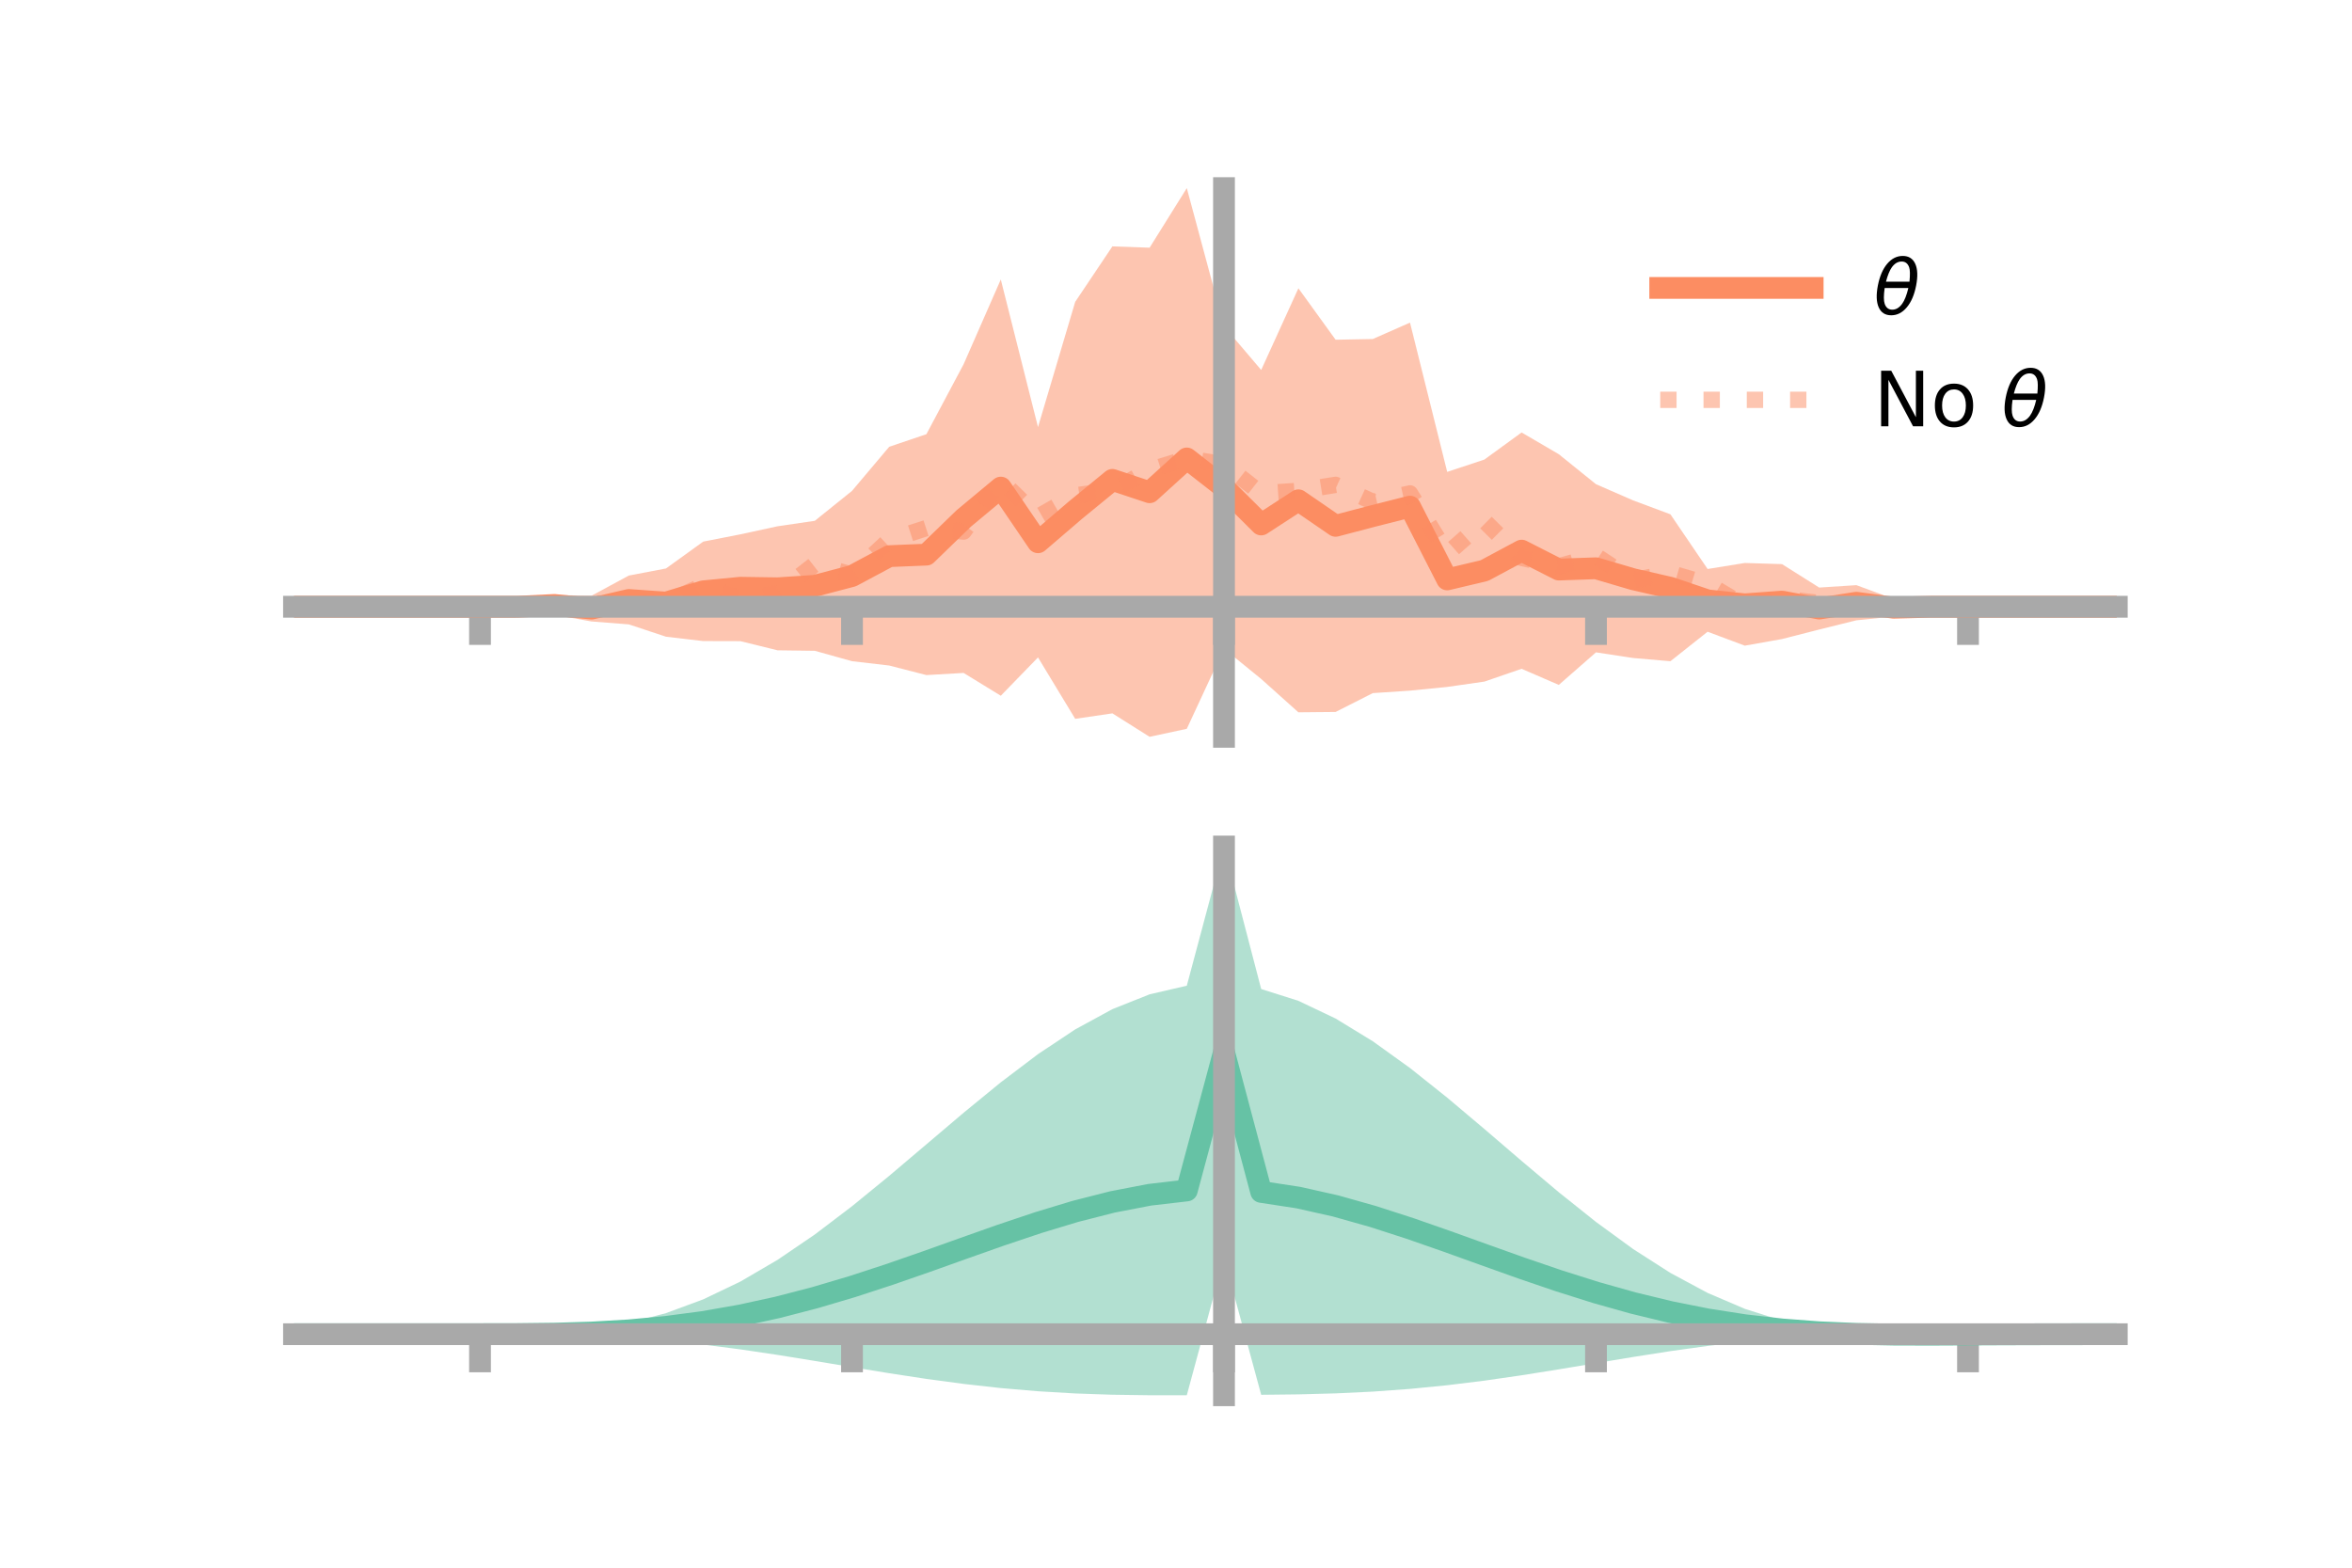 <?xml version="1.0" encoding="utf-8" standalone="no"?>
<!DOCTYPE svg PUBLIC "-//W3C//DTD SVG 1.1//EN"
  "http://www.w3.org/Graphics/SVG/1.1/DTD/svg11.dtd">
<!-- Created with matplotlib (https://matplotlib.org/) -->
<svg height="144pt" version="1.1" viewBox="0 0 216 144" width="216pt" xmlns="http://www.w3.org/2000/svg" xmlns:xlink="http://www.w3.org/1999/xlink">
 <defs>
  <style type="text/css">*{stroke-linecap:butt;stroke-linejoin:round;}</style>
 </defs>
 <g id="figure_1">
  <g id="patch_1">
   <path d="M 0 144 
L 216 144 
L 216 0 
L 0 0 
z
" style="fill:none;"/>
  </g>
  <g id="axes_1">
   <g id="patch_2">
    <path d="M 27 67.68 
L 194.4 67.68 
L 194.4 17.28 
L 27 17.28 
z
" style="fill:none;"/>
   </g>
   <g id="PolyCollection_1">
    <path clip-path="url(#pce7c976a19)" d="M 27 55.734 
L 27 55.734 
L 30.416 55.734 
L 33.833 55.734 
L 37.249 55.734 
L 40.665 55.734 
L 44.082 55.734 
L 47.498 55.733 
L 50.914 54.662 
L 54.331 54.717 
L 57.747 52.868 
L 61.163 52.216 
L 64.58 49.75 
L 67.996 49.081 
L 71.412 48.34 
L 74.829 47.839 
L 78.245 45.09 
L 81.661 41.039 
L 85.078 39.882 
L 88.494 33.459 
L 91.91 25.672 
L 95.327 39.231 
L 98.743 27.727 
L 102.159 22.632 
L 105.576 22.752 
L 108.992 17.28 
L 112.408 29.968 
L 115.824 33.984 
L 119.241 26.481 
L 122.657 31.205 
L 126.073 31.141 
L 129.49 29.634 
L 132.906 43.345 
L 136.322 42.213 
L 139.739 39.724 
L 143.155 41.722 
L 146.571 44.476 
L 149.988 45.967 
L 153.404 47.241 
L 156.82 52.265 
L 160.237 51.713 
L 163.653 51.817 
L 167.069 53.97 
L 170.486 53.749 
L 173.902 55.014 
L 177.318 55.733 
L 180.735 55.734 
L 184.151 55.734 
L 187.567 55.734 
L 190.984 55.734 
L 194.4 55.734 
L 194.4 55.734 
L 194.4 55.734 
L 190.984 55.734 
L 187.567 55.734 
L 184.151 55.734 
L 180.735 55.734 
L 177.318 55.734 
L 173.902 56.631 
L 170.486 56.978 
L 167.069 57.825 
L 163.653 58.7 
L 160.237 59.308 
L 156.82 58.028 
L 153.404 60.737 
L 149.988 60.442 
L 146.571 59.921 
L 143.155 62.912 
L 139.739 61.432 
L 136.322 62.608 
L 132.906 63.098 
L 129.49 63.439 
L 126.073 63.666 
L 122.657 65.397 
L 119.241 65.429 
L 115.824 62.367 
L 112.408 59.584 
L 108.992 66.944 
L 105.576 67.68 
L 102.159 65.526 
L 98.743 66.028 
L 95.327 60.387 
L 91.91 63.907 
L 88.494 61.812 
L 85.078 62.01 
L 81.661 61.132 
L 78.245 60.733 
L 74.829 59.78 
L 71.412 59.734 
L 67.996 58.894 
L 64.58 58.885 
L 61.163 58.486 
L 57.747 57.352 
L 54.331 57.086 
L 50.914 56.474 
L 47.498 55.734 
L 44.082 55.734 
L 40.665 55.734 
L 37.249 55.734 
L 33.833 55.734 
L 30.416 55.734 
L 27 55.734 
z
" style="fill:#fc8d62;fill-opacity:0.5;"/>
   </g>
   <g id="matplotlib.axis_1">
    <g id="xtick_1">
     <g id="line2d_1">
      <defs>
       <path d="M 0 0 
L 0 3.5 
" id="m301c525203" style="stroke:#a9a9a9;stroke-width:2;"/>
      </defs>
      <g>
       <use style="fill:#a9a9a9;stroke:#a9a9a9;stroke-width:2;" x="44.082" xlink:href="#m301c525203" y="55.734"/>
      </g>
     </g>
    </g>
    <g id="xtick_2">
     <g id="line2d_2">
      <g>
       <use style="fill:#a9a9a9;stroke:#a9a9a9;stroke-width:2;" x="78.245" xlink:href="#m301c525203" y="55.734"/>
      </g>
     </g>
    </g>
    <g id="xtick_3">
     <g id="line2d_3">
      <g>
       <use style="fill:#a9a9a9;stroke:#a9a9a9;stroke-width:2;" x="112.408" xlink:href="#m301c525203" y="55.734"/>
      </g>
     </g>
    </g>
    <g id="xtick_4">
     <g id="line2d_4">
      <g>
       <use style="fill:#a9a9a9;stroke:#a9a9a9;stroke-width:2;" x="146.571" xlink:href="#m301c525203" y="55.734"/>
      </g>
     </g>
    </g>
    <g id="xtick_5">
     <g id="line2d_5">
      <g>
       <use style="fill:#a9a9a9;stroke:#a9a9a9;stroke-width:2;" x="180.735" xlink:href="#m301c525203" y="55.734"/>
      </g>
     </g>
    </g>
   </g>
   <g id="matplotlib.axis_2"/>
   <g id="line2d_6">
    <path clip-path="url(#pce7c976a19)" d="M 27 55.734 
L 30.416 55.734 
L 33.833 55.734 
L 37.249 55.734 
L 40.665 55.734 
L 44.082 55.734 
L 47.498 55.733 
L 50.914 55.568 
L 54.331 55.902 
L 57.747 55.11 
L 61.163 55.351 
L 64.58 54.317 
L 67.996 53.987 
L 71.412 54.037 
L 74.829 53.809 
L 78.245 52.912 
L 81.661 51.085 
L 85.078 50.946 
L 88.494 47.635 
L 91.91 44.789 
L 95.327 49.809 
L 98.743 46.877 
L 102.159 44.079 
L 105.576 45.216 
L 108.992 42.112 
L 112.408 44.776 
L 115.824 48.176 
L 119.241 45.955 
L 122.657 48.301 
L 126.073 47.404 
L 129.49 46.537 
L 132.906 53.222 
L 136.322 52.41 
L 139.739 50.578 
L 143.155 52.317 
L 146.571 52.198 
L 149.988 53.205 
L 153.404 53.989 
L 156.82 55.146 
L 160.237 55.511 
L 163.653 55.259 
L 167.069 55.897 
L 170.486 55.364 
L 173.902 55.822 
L 177.318 55.734 
L 180.735 55.734 
L 184.151 55.734 
L 187.567 55.734 
L 190.984 55.734 
L 194.4 55.734 
" style="fill:none;stroke:#fc8d62;stroke-linecap:square;stroke-width:2;"/>
   </g>
   <g id="line2d_7">
    <path clip-path="url(#pce7c976a19)" d="M 27 55.734 
L 30.416 55.734 
L 33.833 55.734 
L 37.249 55.734 
L 40.665 55.734 
L 44.082 55.734 
L 47.498 55.744 
L 50.914 55.698 
L 54.331 55.403 
L 57.747 55.502 
L 61.163 55.342 
L 64.58 53.781 
L 67.996 55.016 
L 71.412 54.5 
L 74.829 51.837 
L 78.245 52.789 
L 81.661 49.614 
L 85.078 48.507 
L 88.494 48.828 
L 91.91 44.129 
L 95.327 47.469 
L 98.743 45.512 
L 102.159 45.022 
L 105.576 43.18 
L 108.992 42.112 
L 112.408 42.648 
L 115.824 45.321 
L 119.241 45.083 
L 122.657 44.537 
L 126.073 46.093 
L 129.49 45.324 
L 132.906 50.862 
L 136.322 47.854 
L 139.739 51.245 
L 143.155 52.016 
L 146.571 51.059 
L 149.988 53.306 
L 153.404 52.635 
L 156.82 53.636 
L 160.237 55.651 
L 163.653 54.979 
L 167.069 55.396 
L 170.486 55.802 
L 173.902 55.676 
L 177.318 55.71 
L 180.735 55.734 
L 184.151 55.734 
L 187.567 55.734 
L 190.984 55.734 
L 194.4 55.734 
" style="fill:none;stroke:#fc8d62;stroke-dasharray:1.5,2.475;stroke-dashoffset:0;stroke-opacity:0.5;stroke-width:1.5;"/>
   </g>
   <g id="patch_3">
    <path d="M 112.408 67.68 
L 112.408 17.28 
" style="fill:none;stroke:#a9a9a9;stroke-linecap:square;stroke-linejoin:miter;stroke-width:2;"/>
   </g>
   <g id="patch_4">
    <path d="M 194.4 67.68 
L 194.4 17.28 
" style="fill:none;"/>
   </g>
   <g id="patch_5">
    <path d="M 27 55.734 
L 194.4 55.734 
" style="fill:none;stroke:#a9a9a9;stroke-linecap:square;stroke-linejoin:miter;stroke-width:2;"/>
   </g>
   <g id="patch_6">
    <path d="M 27 17.28 
L 194.4 17.28 
" style="fill:none;"/>
   </g>
   <g id="legend_1">
    <g id="line2d_8">
     <path d="M 152.47 26.449 
L 166.47 26.449 
" style="fill:none;stroke:#fc8d62;stroke-linecap:square;stroke-width:2;"/>
    </g>
    <g id="line2d_9"/>
    <g id="text_1">
     <!-- $\theta$ -->
     <g transform="translate(172.07 28.899)scale(0.07 -0.07)">
      <defs>
       <path d="M 45.516 34.672 
L 14.453 34.672 
Q 12.359 20.062 14.5 13.875 
Q 17.188 6.25 24.469 6.25 
Q 31.781 6.25 37.359 13.922 
Q 42.234 20.656 45.516 34.672 
z
M 47.016 42.969 
Q 48.344 56.844 46.625 61.719 
Q 43.953 69.438 36.766 69.438 
Q 29.297 69.438 23.828 61.812 
Q 19.531 55.672 16.156 42.969 
z
M 38.188 76.766 
Q 49.906 76.766 54.594 66.406 
Q 59.281 56.109 55.719 37.844 
Q 52.203 19.625 43.453 9.281 
Q 34.766 -1.125 23.047 -1.125 
Q 11.281 -1.125 6.641 9.281 
Q 2 19.625 5.516 37.844 
Q 9.078 56.109 17.719 66.406 
Q 26.422 76.766 38.188 76.766 
z
" id="DejaVuSans-Oblique-952"/>
      </defs>
      <use transform="translate(0 0.234)" xlink:href="#DejaVuSans-Oblique-952"/>
     </g>
    </g>
    <g id="line2d_10">
     <path d="M 152.47 36.724 
L 166.47 36.724 
" style="fill:none;stroke:#fc8d62;stroke-dasharray:1.5,2.475;stroke-dashoffset:0;stroke-opacity:0.5;stroke-width:1.5;"/>
    </g>
    <g id="line2d_11"/>
    <g id="text_2">
     <!-- No $\theta$ -->
     <g transform="translate(172.07 39.174)scale(0.07 -0.07)">
      <defs>
       <path d="M 9.812 72.906 
L 23.094 72.906 
L 55.422 11.922 
L 55.422 72.906 
L 64.984 72.906 
L 64.984 0 
L 51.703 0 
L 19.391 60.984 
L 19.391 0 
L 9.812 0 
z
" id="DejaVuSans-78"/>
       <path d="M 30.609 48.391 
Q 23.391 48.391 19.188 42.75 
Q 14.984 37.109 14.984 27.297 
Q 14.984 17.484 19.156 11.844 
Q 23.344 6.203 30.609 6.203 
Q 37.797 6.203 41.984 11.859 
Q 46.188 17.531 46.188 27.297 
Q 46.188 37.016 41.984 42.703 
Q 37.797 48.391 30.609 48.391 
z
M 30.609 56 
Q 42.328 56 49.016 48.375 
Q 55.719 40.766 55.719 27.297 
Q 55.719 13.875 49.016 6.219 
Q 42.328 -1.422 30.609 -1.422 
Q 18.844 -1.422 12.172 6.219 
Q 5.516 13.875 5.516 27.297 
Q 5.516 40.766 12.172 48.375 
Q 18.844 56 30.609 56 
z
" id="DejaVuSans-111"/>
       <path id="DejaVuSans-32"/>
      </defs>
      <use transform="translate(0 0.234)" xlink:href="#DejaVuSans-78"/>
      <use transform="translate(74.805 0.234)" xlink:href="#DejaVuSans-111"/>
      <use transform="translate(135.986 0.234)" xlink:href="#DejaVuSans-32"/>
      <use transform="translate(167.773 0.234)" xlink:href="#DejaVuSans-Oblique-952"/>
     </g>
    </g>
   </g>
  </g>
  <g id="axes_2">
   <g id="patch_7">
    <path d="M 27 128.16 
L 194.4 128.16 
L 194.4 77.76 
L 27 77.76 
z
" style="fill:none;"/>
   </g>
   <g id="PolyCollection_2">
    <path clip-path="url(#p09adb9dc64)" d="M 27 122.554 
L 27 122.549 
L 30.416 122.55 
L 33.833 122.551 
L 37.249 122.551 
L 40.665 122.551 
L 44.082 122.551 
L 47.498 122.533 
L 50.914 122.413 
L 54.331 122.101 
L 57.747 121.521 
L 61.163 120.617 
L 64.58 119.354 
L 67.996 117.718 
L 71.412 115.721 
L 74.829 113.395 
L 78.245 110.799 
L 81.661 108.008 
L 85.078 105.112 
L 88.494 102.213 
L 91.91 99.416 
L 95.327 96.829 
L 98.743 94.556 
L 102.159 92.696 
L 105.576 91.334 
L 108.992 90.542 
L 112.408 77.76 
L 115.824 90.848 
L 119.241 91.931 
L 122.657 93.557 
L 126.073 95.645 
L 129.49 98.102 
L 132.906 100.824 
L 136.322 103.705 
L 139.739 106.636 
L 143.155 109.514 
L 146.571 112.242 
L 149.988 114.735 
L 153.404 116.924 
L 156.82 118.761 
L 160.237 120.223 
L 163.653 121.308 
L 167.069 122.036 
L 170.486 122.419 
L 173.902 122.47 
L 177.318 122.478 
L 180.735 122.5 
L 184.151 122.519 
L 187.567 122.532 
L 190.984 122.541 
L 194.4 122.546 
L 194.4 122.559 
L 194.4 122.559 
L 190.984 122.57 
L 187.567 122.589 
L 184.151 122.619 
L 180.735 122.666 
L 177.318 122.719 
L 173.902 122.71 
L 170.486 122.631 
L 167.069 122.714 
L 163.653 122.925 
L 160.237 123.233 
L 156.82 123.632 
L 153.404 124.109 
L 149.988 124.644 
L 146.571 125.212 
L 143.155 125.782 
L 139.739 126.327 
L 136.322 126.82 
L 132.906 127.241 
L 129.49 127.578 
L 126.073 127.826 
L 122.657 127.989 
L 119.241 128.08 
L 115.824 128.119 
L 112.408 115.524 
L 108.992 128.158 
L 105.576 128.16 
L 102.159 128.113 
L 98.743 127.996 
L 95.327 127.794 
L 91.91 127.501 
L 88.494 127.119 
L 85.078 126.659 
L 81.661 126.138 
L 78.245 125.578 
L 74.829 125.008 
L 71.412 124.455 
L 67.996 123.948 
L 64.58 123.507 
L 61.163 123.148 
L 57.747 122.879 
L 54.331 122.698 
L 50.914 122.598 
L 47.498 122.557 
L 44.082 122.551 
L 40.665 122.551 
L 37.249 122.551 
L 33.833 122.551 
L 30.416 122.552 
L 27 122.554 
z
" style="fill:#66c2a5;fill-opacity:0.5;"/>
   </g>
   <g id="matplotlib.axis_3">
    <g id="xtick_6">
     <g id="line2d_12">
      <g>
       <use style="fill:#a9a9a9;stroke:#a9a9a9;stroke-width:2;" x="44.082" xlink:href="#m301c525203" y="122.551"/>
      </g>
     </g>
    </g>
    <g id="xtick_7">
     <g id="line2d_13">
      <g>
       <use style="fill:#a9a9a9;stroke:#a9a9a9;stroke-width:2;" x="78.245" xlink:href="#m301c525203" y="122.551"/>
      </g>
     </g>
    </g>
    <g id="xtick_8">
     <g id="line2d_14">
      <g>
       <use style="fill:#a9a9a9;stroke:#a9a9a9;stroke-width:2;" x="112.408" xlink:href="#m301c525203" y="122.551"/>
      </g>
     </g>
    </g>
    <g id="xtick_9">
     <g id="line2d_15">
      <g>
       <use style="fill:#a9a9a9;stroke:#a9a9a9;stroke-width:2;" x="146.571" xlink:href="#m301c525203" y="122.551"/>
      </g>
     </g>
    </g>
    <g id="xtick_10">
     <g id="line2d_16">
      <g>
       <use style="fill:#a9a9a9;stroke:#a9a9a9;stroke-width:2;" x="180.735" xlink:href="#m301c525203" y="122.551"/>
      </g>
     </g>
    </g>
   </g>
   <g id="matplotlib.axis_4"/>
   <g id="line2d_17">
    <path clip-path="url(#p09adb9dc64)" d="M 27 122.552 
L 30.416 122.551 
L 33.833 122.551 
L 37.249 122.551 
L 40.665 122.551 
L 44.082 122.551 
L 47.498 122.545 
L 50.914 122.505 
L 54.331 122.4 
L 57.747 122.2 
L 61.163 121.883 
L 64.58 121.431 
L 67.996 120.833 
L 71.412 120.088 
L 74.829 119.201 
L 78.245 118.189 
L 81.661 117.073 
L 85.078 115.886 
L 88.494 114.666 
L 91.91 113.458 
L 95.327 112.311 
L 98.743 111.276 
L 102.159 110.405 
L 105.576 109.747 
L 108.992 109.35 
L 112.408 96.642 
L 115.824 109.483 
L 119.241 110.005 
L 122.657 110.773 
L 126.073 111.736 
L 129.49 112.84 
L 132.906 114.033 
L 136.322 115.262 
L 139.739 116.482 
L 143.155 117.648 
L 146.571 118.727 
L 149.988 119.689 
L 153.404 120.516 
L 156.82 121.196 
L 160.237 121.728 
L 163.653 122.116 
L 167.069 122.375 
L 170.486 122.525 
L 173.902 122.59 
L 177.318 122.599 
L 180.735 122.583 
L 184.151 122.569 
L 187.567 122.56 
L 190.984 122.555 
L 194.4 122.553 
" style="fill:none;stroke:#66c2a5;stroke-linecap:square;stroke-width:2;"/>
   </g>
   <g id="patch_8">
    <path d="M 112.408 128.16 
L 112.408 77.76 
" style="fill:none;stroke:#a9a9a9;stroke-linecap:square;stroke-linejoin:miter;stroke-width:2;"/>
   </g>
   <g id="patch_9">
    <path d="M 194.4 128.16 
L 194.4 77.76 
" style="fill:none;"/>
   </g>
   <g id="patch_10">
    <path d="M 27 122.551 
L 194.4 122.551 
" style="fill:none;stroke:#a9a9a9;stroke-linecap:square;stroke-linejoin:miter;stroke-width:2;"/>
   </g>
   <g id="patch_11">
    <path d="M 27 77.76 
L 194.4 77.76 
" style="fill:none;"/>
   </g>
  </g>
 </g>
 <defs>
  <clipPath id="pce7c976a19">
   <rect height="50.4" width="167.4" x="27" y="17.28"/>
  </clipPath>
  <clipPath id="p09adb9dc64">
   <rect height="50.4" width="167.4" x="27" y="77.76"/>
  </clipPath>
 </defs>
</svg>
